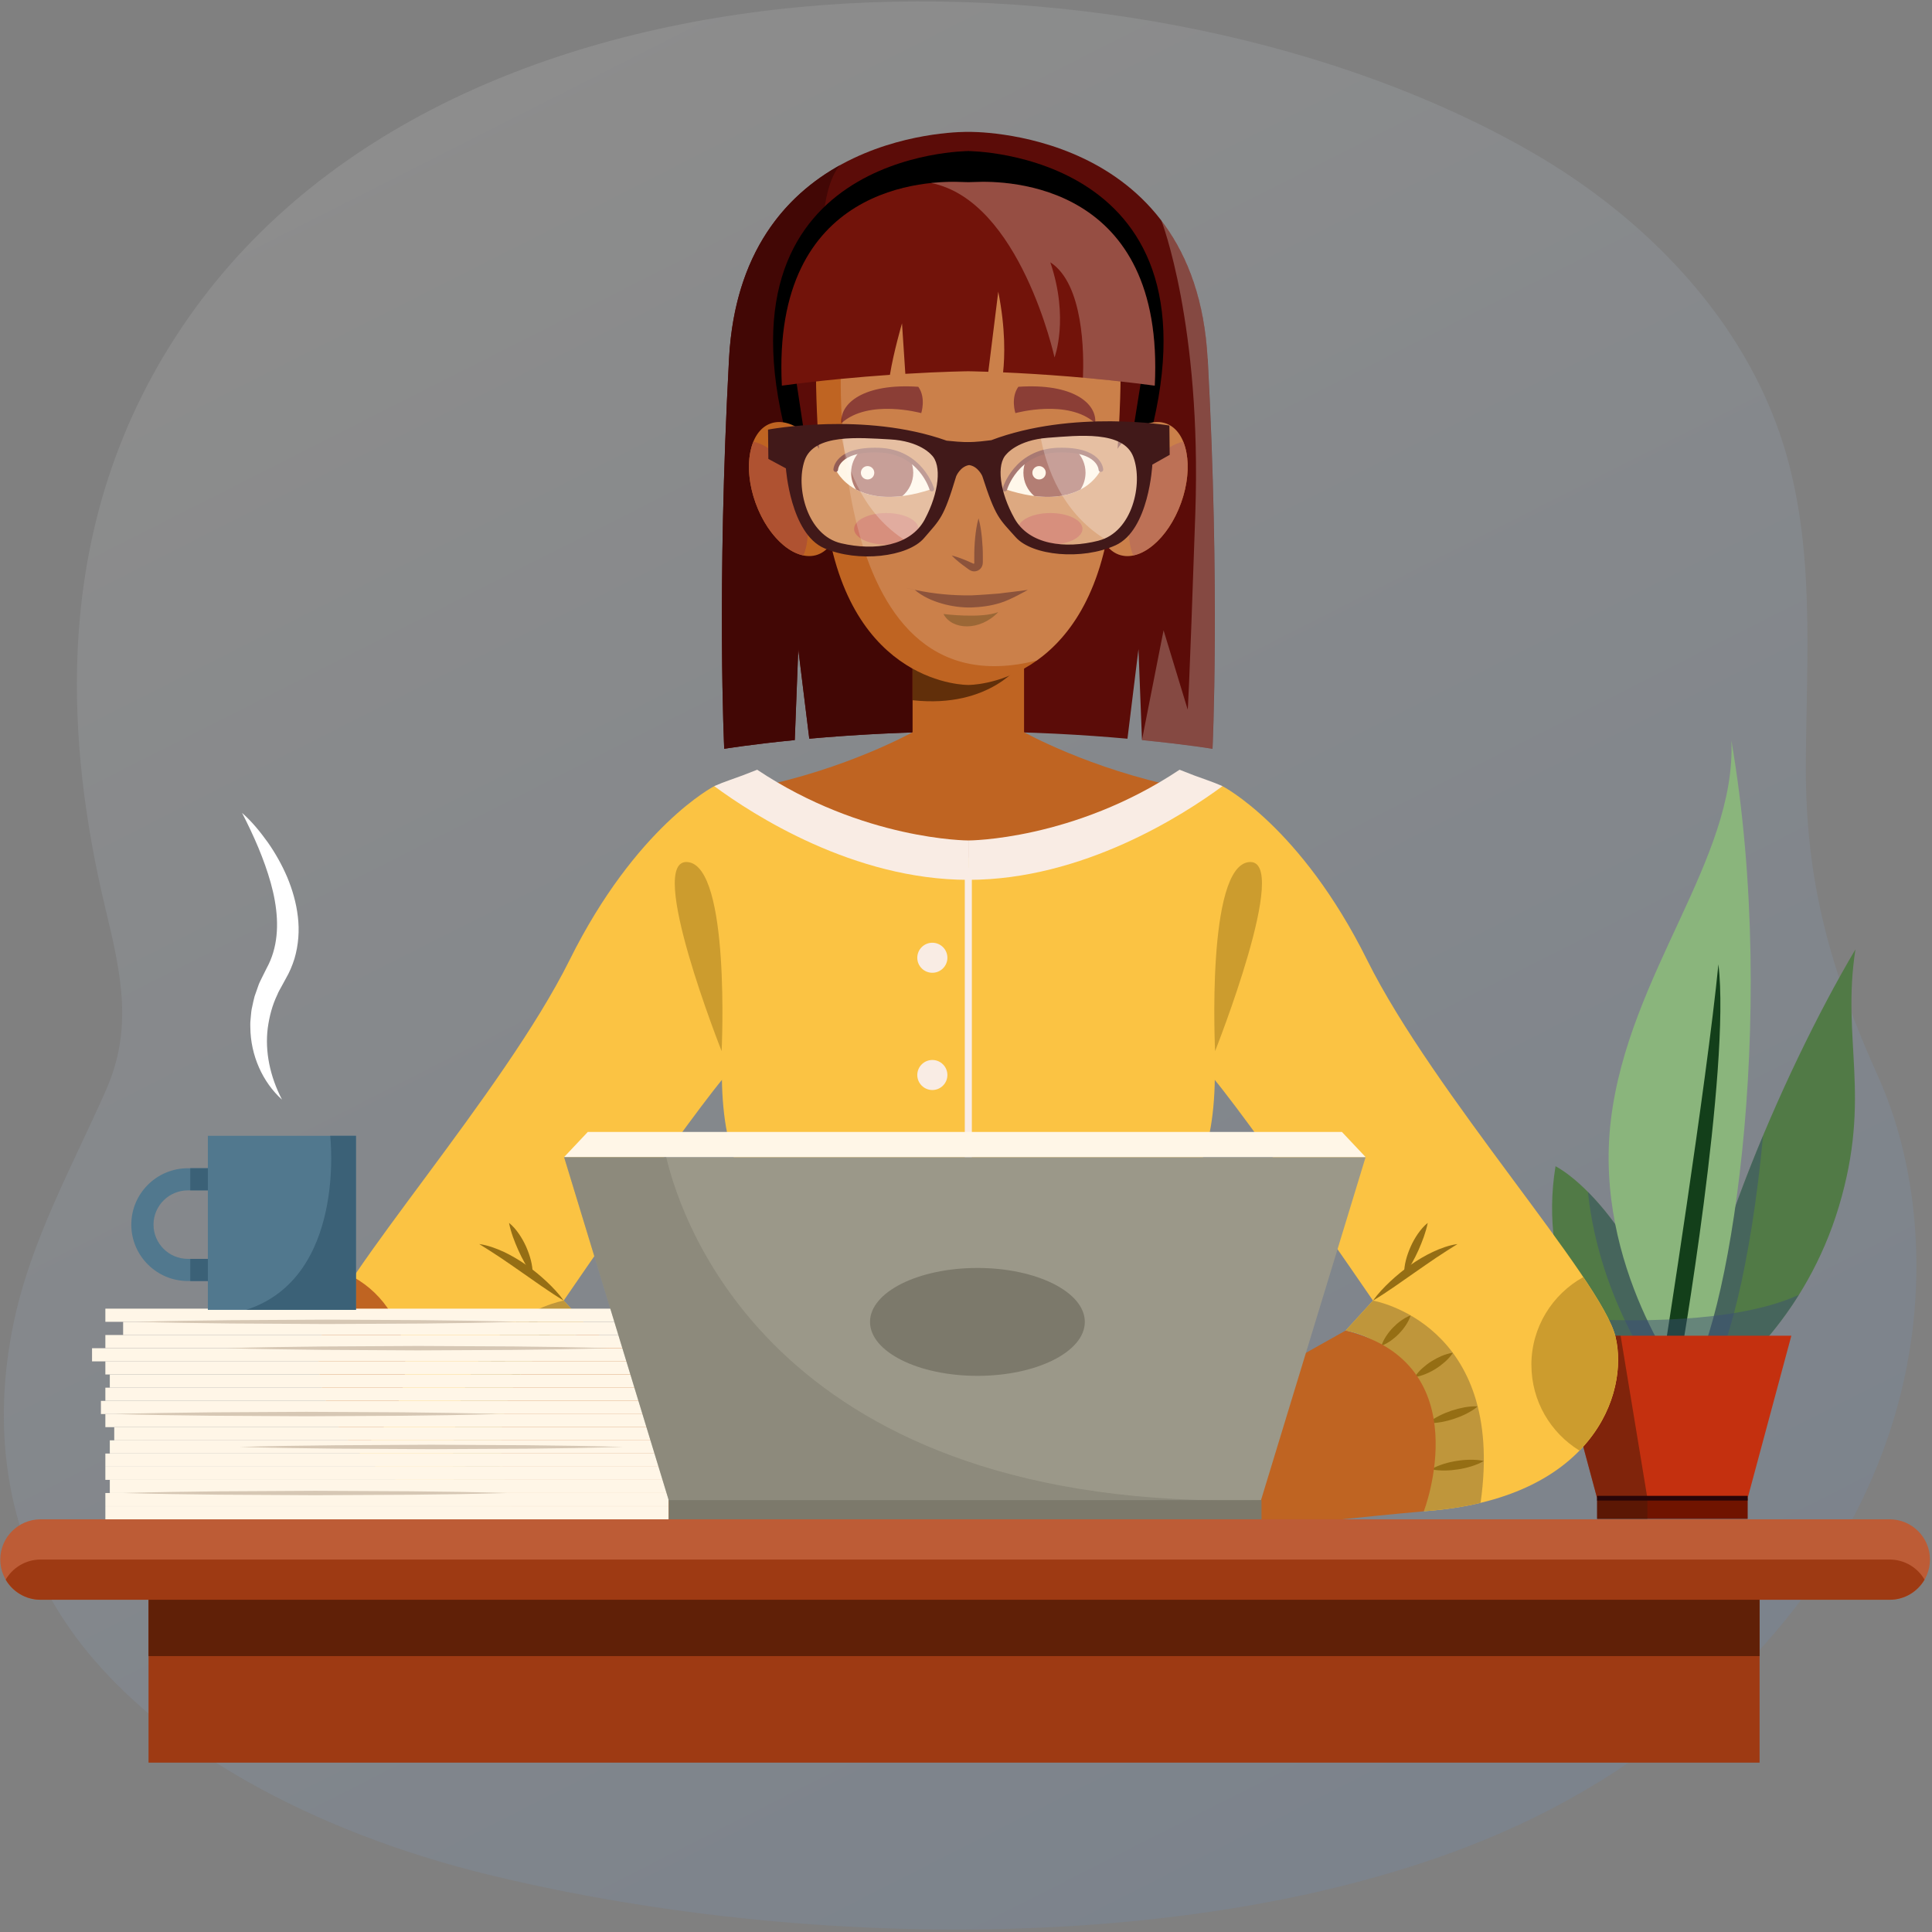 <svg width="547" height="547" viewBox="0 0 547 547" fill="none" xmlns="http://www.w3.org/2000/svg">
<rect x="0" y="0" width="547" height="547" fill="#808080" stroke="none"/>
<path d="M21.971 184.383C23.443 151.263 32.811 119.208 53.535 89.687C131.489 -21.363 326.217 -19.005 433.824 43.16C466.142 61.821 493.909 90.502 504.975 126.005C513.916 154.686 511.514 185.437 511.288 215.472C511.023 249.333 518.116 274.427 531.747 304.776C542.663 329.068 544.901 357.962 540.399 383.972C530.628 440.394 489.08 486.131 439.269 512.128C360.12 553.45 234.682 554.253 138.293 530.776C89.576 518.913 43.085 494.784 19.494 460.735C0.719 433.647 -2.123 402.621 3.964 374.027C8.856 351.04 20.337 330.473 29.944 308.789C37.64 291.408 34.446 276.308 29.894 257.434C23.984 232.892 20.915 208.362 21.971 184.396V184.383Z" fill="url(#paint0_linear_806_5708)" fill-opacity="0.1"/>
<path d="M451.77 382.793C451.77 382.793 435.321 360.972 440.414 330.184C453.467 337.319 476.568 367.418 470.444 394.832L451.77 382.793Z" fill="#517A46"/>
<g style="mix-blend-mode:multiply" opacity="0.45">
<path d="M449.594 337.495C452.851 369.061 470.783 392.123 470.783 392.123C470.846 392.048 470.909 391.973 470.972 391.898C474.065 371.092 461.314 349.296 449.594 337.495Z" fill="#394C77"/>
</g>
<path d="M490.199 388.913C490.199 388.913 511.275 372.886 520.644 341.571C530.012 310.256 521.31 294.731 525.322 268.796C503.919 304.914 479.045 364.734 479.108 393.867C482.516 395.647 490.199 388.9 490.199 388.9V388.913Z" fill="#517A46"/>
<g style="mix-blend-mode:multiply" opacity="0.45">
<path d="M482.654 392.124C488.803 385.164 495.82 357.624 499.178 321.506C489.03 345.697 481.12 370.24 479.447 387.471C481.384 390.481 482.666 392.124 482.666 392.124H482.654Z" fill="#394C77"/>
</g>
<path d="M477.159 392.124C477.159 392.124 451.078 358.602 456.083 317.091C461.1 275.568 491.645 243.326 490.199 209.641C503.919 289.815 488.954 378.78 477.159 392.136V392.124Z" fill="#8AB57C"/>
<path d="M475.562 386.242C475.562 386.242 490.087 302.431 486.528 273.022C483.183 306.933 471.136 383.42 471.136 383.42L475.575 386.242H475.562Z" fill="#133F1A"/>
<g style="mix-blend-mode:multiply" opacity="0.45">
<path d="M451.769 382.793L470.443 394.832C470.657 393.854 470.833 392.876 470.984 391.897C471.16 390.668 471.286 389.439 471.361 388.198C471.361 388.072 471.374 387.96 471.386 387.834C471.449 386.58 471.475 385.326 471.437 384.072C471.437 383.909 471.424 383.758 471.412 383.595L471.663 383.758C474.807 389.101 477.159 392.123 477.159 392.123C477.875 391.321 478.592 390.229 479.321 388.888C479.183 390.631 479.095 392.299 479.108 393.866C482.516 395.647 490.199 388.9 490.199 388.9C490.199 388.9 500.083 381.376 509.313 366.59C491.243 374.892 460.194 374.152 446.387 373.324C449.179 379.357 451.756 382.78 451.756 382.78L451.769 382.793Z" fill="#394C77"/>
</g>
<path d="M473.5 378.178H439.81L452.185 424.178H473.5H494.802L507.176 378.178H473.5Z" fill="#C4300F"/>
<path d="M494.815 424.179H452.185V430.035H494.815V424.179Z" fill="#701400"/>
<g style="mix-blend-mode:multiply" opacity="0.55">
<path d="M466.42 430.047V424.178L458.837 378.178H439.81L452.185 424.178V430.047H466.42Z" fill="#491908"/>
</g>
<path d="M452.185 424.179H494.802" stroke="#280508" stroke-width="1.33" stroke-miterlimit="10"/>
<path d="M341.912 101.563C338.378 35.898 274.156 37.34 274.156 37.34C274.156 37.34 209.934 35.898 206.401 101.563C202.867 167.227 205.042 212.011 205.042 212.011C205.042 212.011 212.512 210.769 225.012 209.54L226.005 183.793L229.124 209.151C241.008 208.085 256.563 207.12 274.169 207.12C291.762 207.12 307.33 208.073 319.213 209.151L322.332 183.793L323.325 209.54C335.813 210.769 343.295 212.011 343.295 212.011C343.295 212.011 345.47 167.239 341.937 101.563H341.912Z" fill="#5B0C08"/>
<path d="M269.441 190.565C269.441 190.565 247.497 153.87 237.198 104.81C227.012 56.289 237.676 46.921 237.915 46.721C222.673 55.161 208.048 71.175 206.414 101.55C202.88 167.214 205.055 211.998 205.055 211.998C205.055 211.998 212.525 210.756 225.025 209.527L226.018 183.781L229.137 209.138C238.921 208.26 251.232 207.458 265.102 207.207L269.466 190.565H269.441Z" fill="#420705"/>
<g style="mix-blend-mode:overlay" opacity="0.26">
<path d="M336.266 200.886L329.438 178.451L323.314 209.54C335.801 210.769 343.283 212.01 343.283 212.01C343.283 212.01 345.459 167.239 341.925 101.562C340.994 84.293 335.864 71.665 328.809 62.422C328.859 62.535 340.24 91.893 338.429 145.242C336.618 198.34 336.279 200.874 336.279 200.874L336.266 200.886Z" fill="#FFF6E7"/>
</g>
<path d="M274.181 480.876L346.112 448.307L327.815 352.218C327.815 352.218 328.532 350.011 337.863 333.695C354.864 304.676 330.921 230.17 330.921 230.17L274.169 242.836L217.417 230.17C217.417 230.17 193.473 304.676 210.475 333.695C219.806 350.011 220.523 352.218 220.523 352.218L202.226 448.307L274.156 480.876H274.169H274.181Z" fill="#FBC343"/>
<path d="M202.226 222.582C202.226 222.582 180.094 233.919 161.268 271.805C142.443 309.692 94.821 362.263 90.935 378.504C87.049 394.744 97.575 424.566 145.21 427.877C138.57 405.793 147.423 380.234 167.355 376.723L159.596 368.233C159.596 368.233 202.239 305.829 208.878 300.863C213.833 249.106 221.667 227.461 221.667 227.461C221.667 227.461 209.935 219.961 202.213 222.582H202.226Z" fill="#FBC343"/>
<path d="M159.608 368.233L167.367 376.724C147.436 380.235 138.57 405.793 145.222 427.878C139.312 427.464 133.98 426.649 129.164 425.495C121.908 374.679 159.621 368.233 159.621 368.233H159.608Z" fill="#BF963B"/>
<path d="M143.134 415.989C141.814 416.29 140.531 416.34 139.261 416.34C137.991 416.315 136.734 416.202 135.501 416.014C134.256 415.826 133.036 415.537 131.817 415.174C130.609 414.785 129.402 414.346 128.245 413.644C129.566 413.343 130.848 413.28 132.118 413.292C133.389 413.318 134.646 413.43 135.878 413.619C137.123 413.819 138.343 414.095 139.563 414.459C140.77 414.848 141.977 415.287 143.134 415.989Z" fill="#956E14"/>
<path d="M144.053 402.908C142.72 402.996 141.463 402.845 140.23 402.632C138.998 402.406 137.803 402.093 136.621 401.704C135.452 401.315 134.295 400.839 133.188 400.287C132.082 399.71 130.987 399.083 129.969 398.205C131.302 398.117 132.559 398.268 133.792 398.481C135.024 398.707 136.219 399.02 137.401 399.409C138.57 399.798 139.715 400.274 140.834 400.839C141.941 401.416 143.035 402.043 144.053 402.921V402.908Z" fill="#956E14"/>
<path d="M137.011 383.031C138.18 383.182 139.211 383.533 140.217 383.947C141.211 384.373 142.154 384.862 143.059 385.439C143.965 386.003 144.82 386.643 145.612 387.37C146.404 388.098 147.171 388.888 147.8 389.891C146.631 389.753 145.587 389.39 144.594 388.988C143.6 388.562 142.657 388.073 141.752 387.496C140.859 386.919 140.004 386.279 139.199 385.565C138.407 384.825 137.639 384.047 137.011 383.056V383.031Z" fill="#956E14"/>
<path d="M148.957 372.435C150.013 372.798 150.881 373.338 151.699 373.914C152.516 374.504 153.258 375.156 153.95 375.871C154.641 376.586 155.257 377.351 155.823 378.191C156.364 379.031 156.867 379.921 157.194 380.987C156.138 380.624 155.27 380.097 154.453 379.508C153.635 378.918 152.893 378.266 152.214 377.551C151.535 376.836 150.906 376.071 150.34 375.231C149.8 374.391 149.297 373.501 148.97 372.435H148.957Z" fill="#956E14"/>
<path d="M159.608 368.233C155.396 365.699 151.548 362.878 147.637 360.169C145.675 358.814 143.738 357.435 141.764 356.118C139.777 354.801 137.778 353.522 135.678 352.218C138.117 352.569 140.469 353.434 142.695 354.463C144.921 355.516 147.021 356.783 149.033 358.175C151.032 359.567 152.918 361.134 154.704 362.79C156.477 364.458 158.175 366.226 159.608 368.233Z" fill="#956E14"/>
<path d="M144.103 346.224C145.247 347.114 146.127 348.205 146.92 349.334C147.699 350.475 148.378 351.679 148.944 352.933C150.038 355.441 150.856 358.1 150.818 360.972C149.887 359.856 149.196 358.689 148.529 357.51C147.875 356.332 147.272 355.14 146.731 353.924C145.649 351.478 144.681 349.02 144.115 346.224H144.103Z" fill="#956E14"/>
<path d="M114.752 386.455C114.752 396.701 109.307 405.692 101.159 410.696C91.023 400.262 88.835 387.37 90.948 378.504C91.865 374.666 95.236 368.797 100.077 361.586C108.83 366.439 114.765 375.757 114.765 386.455H114.752Z" fill="#BF6422"/>
<path d="M167.367 376.723C167.367 376.723 206.237 398.469 221.692 407.586C237.147 416.703 259.745 445.284 265.479 453.561C270.798 461.851 267.881 465.161 267.881 465.161C267.881 465.161 273.628 473.037 268.673 472.611C263.731 472.197 259.569 469.3 259.569 469.3C259.569 469.3 258.739 473.024 248.767 469.3C240.869 470.541 232.155 463.092 223.842 453.561C215.53 444.03 213.958 437.408 200.628 434.511C187.299 431.614 145.209 427.89 145.209 427.89C145.209 427.89 129.151 386.141 167.354 376.735L167.367 376.723Z" fill="#BF6422"/>
<path d="M267.881 465.162C266.347 464.071 265.001 462.842 263.719 461.55C262.436 460.258 261.229 458.917 260.084 457.512C258.94 456.107 257.871 454.653 256.865 453.135C255.859 451.618 254.928 450.05 254.174 448.332C255.708 449.423 257.054 450.652 258.336 451.944C259.619 453.236 260.839 454.577 261.971 455.982C263.115 457.387 264.184 458.841 265.19 460.359C266.196 461.876 267.126 463.444 267.881 465.162Z" fill="#732D10"/>
<path d="M259.569 469.3C258.035 468.447 256.664 467.419 255.356 466.328C254.049 465.249 252.804 464.095 251.634 462.892C250.452 461.688 249.345 460.408 248.289 459.079C247.245 457.75 246.252 456.358 245.435 454.79C246.969 455.643 248.339 456.671 249.647 457.75C250.955 458.841 252.2 459.982 253.37 461.186C254.552 462.39 255.658 463.669 256.702 464.998C257.746 466.328 258.739 467.72 259.557 469.275L259.569 469.3Z" fill="#732D10"/>
<path d="M248.767 469.3C247.359 468.711 246.114 467.933 244.906 467.106C243.712 466.266 242.58 465.363 241.511 464.397C240.442 463.431 239.424 462.403 238.468 461.299C237.525 460.196 236.619 459.042 235.89 457.688C237.298 458.277 238.543 459.054 239.751 459.882C240.945 460.722 242.077 461.625 243.146 462.591C244.215 463.557 245.233 464.585 246.189 465.689C247.132 466.805 248.038 467.946 248.767 469.288V469.3Z" fill="#732D10"/>
<path opacity="0.24" d="M216.322 374.302L220.523 352.23C220.523 352.23 219.806 350.023 210.475 333.707C209.595 332.202 208.828 330.56 208.149 328.816C208.149 328.816 228.998 349.471 251.584 355.541C271.39 360.871 227.439 371.719 216.322 374.302Z" fill="#A83B0C"/>
<path d="M346.112 222.582C346.112 222.582 368.245 233.919 387.07 271.805C405.895 309.692 453.517 362.263 457.403 378.504C461.276 394.744 450.763 424.566 403.128 427.877C409.768 405.793 400.915 380.234 380.983 376.723L388.73 368.233C388.73 368.233 346.087 305.829 339.447 300.863C334.493 249.106 326.658 227.461 326.658 227.461C326.658 227.461 338.391 219.961 346.112 222.582Z" fill="#FBC343"/>
<path d="M289.938 207.307V183.479L274.156 187.33L258.375 183.479V207.307C258.375 207.307 239.725 217.754 213.82 222.983C242.316 240.754 274.156 242.836 274.156 242.836C274.156 242.836 305.997 240.741 334.493 222.983C308.588 217.754 289.938 207.307 289.938 207.307Z" fill="#BF6422"/>
<path d="M289.284 187.632L289.951 186.779V183.48L274.169 187.331L258.387 183.48V198.254C280.532 200.687 289.297 187.632 289.297 187.632H289.284Z" fill="#612F0A"/>
<path d="M202.226 222.582C213.229 230.709 241.737 249.106 274.169 249.106V237.958C274.169 237.958 244.403 237.958 214.373 217.93C211.531 219.083 208.878 220.074 206.438 220.914C205.005 221.404 203.609 221.968 202.238 222.57L202.226 222.582Z" fill="#F9ECE4"/>
<path d="M346.112 222.582C335.109 230.709 306.601 249.106 274.169 249.106V237.958C274.169 237.958 303.935 237.958 333.964 217.93C336.806 219.083 339.46 220.074 341.899 220.914C343.333 221.404 344.729 221.968 346.1 222.57L346.112 222.582Z" fill="#F9ECE4"/>
<path d="M388.73 368.233L380.983 376.724C400.915 380.235 409.781 405.793 403.128 427.878C409.039 427.464 414.371 426.649 419.187 425.495C426.443 374.679 388.73 368.233 388.73 368.233Z" fill="#BF963B"/>
<path d="M405.216 415.988C406.373 415.299 407.58 414.847 408.787 414.458C410.007 414.082 411.227 413.806 412.472 413.618C413.717 413.417 414.962 413.305 416.232 413.292C417.502 413.292 418.785 413.342 420.105 413.643C418.948 414.345 417.741 414.784 416.534 415.173C415.314 415.549 414.094 415.825 412.849 416.013C411.604 416.202 410.347 416.327 409.089 416.339C407.819 416.339 406.536 416.289 405.216 415.988Z" fill="#956E14"/>
<path d="M404.298 402.909C405.316 402.044 406.398 401.404 407.517 400.827C408.636 400.263 409.781 399.799 410.95 399.397C412.12 399.009 413.327 398.695 414.547 398.469C415.779 398.256 417.037 398.106 418.37 398.193C417.364 399.071 416.27 399.698 415.15 400.275C414.031 400.84 412.887 401.304 411.717 401.692C410.548 402.081 409.341 402.395 408.108 402.62C406.876 402.834 405.618 402.984 404.285 402.896L404.298 402.909Z" fill="#956E14"/>
<path d="M411.34 383.031C410.712 384.022 409.945 384.812 409.152 385.539C408.348 386.254 407.492 386.906 406.6 387.47C405.707 388.047 404.751 388.549 403.758 388.963C402.752 389.377 401.72 389.728 400.551 389.866C401.18 388.862 401.934 388.085 402.739 387.345C403.544 386.63 404.399 385.978 405.292 385.414C406.197 384.849 407.14 384.348 408.134 383.921C409.14 383.52 410.171 383.156 411.34 383.006V383.031Z" fill="#956E14"/>
<path d="M399.381 372.434C399.066 373.5 398.551 374.377 398.01 375.23C397.457 376.07 396.828 376.835 396.136 377.55C395.457 378.265 394.703 378.917 393.898 379.507C393.068 380.084 392.2 380.623 391.156 380.986C391.471 379.92 391.974 379.03 392.527 378.19C393.08 377.35 393.709 376.585 394.401 375.87C395.092 375.155 395.834 374.503 396.652 373.913C397.482 373.337 398.349 372.797 399.393 372.434H399.381Z" fill="#956E14"/>
<path d="M388.73 368.233C390.163 366.226 391.861 364.458 393.634 362.79C395.42 361.134 397.306 359.579 399.306 358.175C401.305 356.783 403.418 355.516 405.643 354.463C407.869 353.422 410.208 352.569 412.66 352.218C410.56 353.522 408.573 354.801 406.587 356.118C404.6 357.435 402.676 358.827 400.714 360.169C396.79 362.89 392.942 365.699 388.742 368.233H388.73Z" fill="#956E14"/>
<path d="M404.235 346.224C403.657 349.02 402.689 351.478 401.62 353.924C401.079 355.14 400.475 356.332 399.821 357.51C399.142 358.689 398.451 359.856 397.533 360.972C397.495 358.1 398.3 355.441 399.406 352.933C399.972 351.679 400.639 350.475 401.431 349.334C402.236 348.205 403.103 347.114 404.248 346.224H404.235Z" fill="#956E14"/>
<path d="M433.586 386.455C433.586 396.701 439.031 405.692 447.18 410.696C457.315 400.262 459.504 387.37 457.391 378.504C456.473 374.666 453.103 368.797 448.261 361.586C439.509 366.439 433.573 375.757 433.573 386.455H433.586Z" fill="#CC9C2E"/>
<path d="M380.971 376.723C380.971 376.723 342.101 398.469 326.646 407.586C311.191 416.703 288.593 445.284 282.859 453.561C277.539 461.851 280.457 465.161 280.457 465.161C280.457 465.161 274.71 473.037 279.664 472.611C284.606 472.197 288.769 469.3 288.769 469.3C288.769 469.3 289.599 473.024 299.571 469.3C307.468 470.541 316.183 463.092 324.495 453.561C332.807 444.03 334.379 437.408 347.709 434.511C361.039 431.614 403.128 427.89 403.128 427.89C403.128 427.89 419.187 386.141 380.983 376.735L380.971 376.723Z" fill="#BF6422"/>
<path d="M280.469 465.162C281.223 463.444 282.154 461.876 283.16 460.359C284.166 458.841 285.235 457.374 286.379 455.982C287.511 454.577 288.731 453.236 290.014 451.944C291.296 450.652 292.642 449.411 294.176 448.332C293.421 450.05 292.491 451.618 291.485 453.135C290.479 454.653 289.41 456.12 288.266 457.512C287.121 458.917 285.914 460.258 284.631 461.55C283.349 462.842 282.003 464.083 280.469 465.162Z" fill="#732D10"/>
<path d="M288.769 469.3C289.586 467.745 290.567 466.353 291.623 465.024C292.667 463.694 293.786 462.415 294.956 461.211C296.125 459.995 297.37 458.854 298.678 457.775C299.986 456.697 301.344 455.668 302.891 454.815C302.073 456.371 301.092 457.763 300.036 459.104C298.98 460.434 297.873 461.713 296.691 462.917C295.521 464.121 294.277 465.275 292.969 466.353C291.661 467.432 290.303 468.46 288.756 469.325L288.769 469.3Z" fill="#732D10"/>
<path d="M299.571 469.301C300.301 467.959 301.206 466.805 302.149 465.701C303.105 464.598 304.124 463.569 305.193 462.604C306.261 461.638 307.393 460.735 308.588 459.895C309.795 459.067 311.027 458.29 312.448 457.7C311.719 459.042 310.814 460.196 309.871 461.312C308.915 462.416 307.896 463.444 306.827 464.41C305.758 465.375 304.627 466.278 303.432 467.118C302.225 467.946 300.992 468.724 299.571 469.313V469.301Z" fill="#732D10"/>
<path opacity="0.24" d="M332.015 374.302L327.815 352.23C327.815 352.23 328.532 350.023 337.862 333.707C338.743 332.202 339.51 330.56 340.189 328.816C340.189 328.816 319.339 349.471 296.754 355.541C276.948 360.871 320.898 371.719 332.015 374.302Z" fill="#A83B0C"/>
<path d="M274.156 245.633V480.888" stroke="#F9ECE4" stroke-width="2" stroke-miterlimit="10"/>
<path d="M268.233 271.166C268.233 273.512 266.322 275.418 263.97 275.418C261.619 275.418 259.707 273.512 259.707 271.166C259.707 268.821 261.619 266.915 263.97 266.915C266.322 266.915 268.233 268.821 268.233 271.166Z" fill="#F9ECE4"/>
<path d="M268.233 304.362C268.233 306.707 266.322 308.613 263.97 308.613C261.619 308.613 259.707 306.707 259.707 304.362C259.707 302.017 261.619 300.11 263.97 300.11C266.322 300.11 268.233 302.017 268.233 304.362Z" fill="#F9ECE4"/>
<path d="M268.233 337.558C268.233 339.903 266.322 341.809 263.97 341.809C261.619 341.809 259.707 339.903 259.707 337.558C259.707 335.213 261.619 333.307 263.97 333.307C266.322 333.307 268.233 335.213 268.233 337.558Z" fill="#F9ECE4"/>
<path d="M268.233 370.753C268.233 373.099 266.322 375.005 263.97 375.005C261.619 375.005 259.707 373.099 259.707 370.753C259.707 368.408 261.619 366.502 263.97 366.502C266.322 366.502 268.233 368.408 268.233 370.753Z" fill="#F9ECE4"/>
<path d="M268.233 403.95C268.233 406.295 266.322 408.201 263.97 408.201C261.619 408.201 259.707 406.295 259.707 403.95C259.707 401.604 261.619 399.698 263.97 399.698C266.322 399.698 268.233 401.604 268.233 403.95Z" fill="#F9ECE4"/>
<path d="M344.025 297.602C344.025 297.602 341.46 245.319 353.607 244.077C365.743 242.836 344.025 297.602 344.025 297.602Z" fill="#CC9C2E"/>
<path d="M204.313 297.602C204.313 297.602 206.878 245.319 194.731 244.077C182.596 242.836 204.313 297.602 204.313 297.602Z" fill="#CC9C2E"/>
<path d="M274.094 42.77C274.094 42.77 348.942 42.77 324.546 127.422H274.094V42.77Z" fill="black"/>
<path d="M274.219 42.77C274.219 42.77 199.371 42.77 223.767 127.422H274.219V42.77Z" fill="black"/>
<path d="M224.849 103.921L228.735 129.605H319.579L323.464 105.363L305.042 72.807L223.768 88.357L224.849 103.921Z" fill="#5B0C08"/>
<path d="M334.392 142.371C330.707 152.63 322.835 159.188 316.799 157.031C310.763 154.874 308.852 144.817 312.536 134.558C316.221 124.3 324.093 117.741 330.129 119.898C336.165 122.055 338.077 132.113 334.392 142.371Z" fill="#BF6422"/>
<path d="M321.452 139.938C319.113 146.447 319.037 152.88 320.835 157.257C325.991 156.216 331.499 150.447 334.392 142.371C336.731 135.862 336.806 129.429 335.008 125.052C329.852 126.093 324.344 131.861 321.452 139.925V139.938Z" fill="#AF5231"/>
<path d="M213.921 142.371C217.606 152.63 225.478 159.188 231.514 157.031C237.55 154.874 239.461 144.817 235.777 134.558C232.092 124.3 224.22 117.741 218.184 119.898C212.148 122.055 210.236 132.113 213.921 142.371Z" fill="#BF6422"/>
<path d="M226.861 139.938C229.2 146.447 229.276 152.88 227.477 157.257C222.322 156.216 216.814 150.447 213.921 142.371C211.582 135.862 211.507 129.429 213.305 125.052C218.461 126.093 223.969 131.861 226.861 139.925V139.938Z" fill="#AF5231"/>
<path d="M317.164 90.351C316.585 71.101 300.778 55.801 281.463 55.801H266.85C247.535 55.801 231.728 71.101 231.149 90.351C230.684 106.052 231.074 125.729 233.878 146.409C240.405 194.416 274.144 193.927 274.144 193.927C274.144 193.927 307.883 194.416 314.41 146.409C317.227 125.729 317.617 106.052 317.139 90.351H317.164Z" fill="#BF6422"/>
<path d="M284.493 138.47C284.493 138.47 287.574 127.798 299.546 127.434C311.518 127.07 311.694 132.952 311.694 132.952C311.694 132.952 306.249 145.706 284.481 138.47H284.493Z" fill="#FFF6E7"/>
<path d="M290.467 130.369C290.014 131.435 289.75 132.601 289.75 133.83C289.75 136.476 290.945 138.821 292.806 140.426C298.779 141.191 302.992 140.138 305.909 138.608C306.815 137.229 307.343 135.598 307.343 133.83C307.343 131.485 306.4 129.353 304.891 127.785C303.432 127.522 301.684 127.384 299.534 127.447C295.623 127.56 292.668 128.789 290.454 130.381L290.467 130.369Z" fill="#72130A"/>
<path d="M284.493 138.47C284.493 138.47 287.574 127.798 299.546 127.434C311.518 127.07 311.694 132.952 311.694 132.952" stroke="#5B0A06" stroke-width="1.31" stroke-miterlimit="10" stroke-linecap="round"/>
<path d="M263.82 138.47C263.82 138.47 260.739 127.798 248.767 127.434C236.795 127.07 236.619 132.952 236.619 132.952C236.619 132.952 242.064 145.706 263.832 138.47H263.82Z" fill="#FFF6E7"/>
<path d="M257.847 130.369C258.3 131.435 258.564 132.601 258.564 133.83C258.564 136.476 257.369 138.821 255.508 140.426C249.535 141.191 245.322 140.138 242.404 138.608C241.499 137.229 240.971 135.598 240.971 133.83C240.971 131.485 241.914 129.353 243.423 127.785C244.882 127.522 246.63 127.384 248.78 127.447C252.691 127.56 255.646 128.789 257.859 130.381L257.847 130.369Z" fill="#72130A"/>
<path d="M263.82 138.47C263.82 138.47 260.739 127.798 248.767 127.434C236.795 127.07 236.619 132.952 236.619 132.952" stroke="#5B0A06" stroke-width="1.31" stroke-miterlimit="10" stroke-linecap="round"/>
<path d="M287.474 116.963C287.474 116.963 302.401 112.837 310.084 119.81C310.612 114.179 303.709 108.448 288.317 109.514C286.066 112.674 287.487 116.963 287.487 116.963H287.474Z" fill="#72130A"/>
<path d="M260.84 116.963C260.84 116.963 245.913 112.837 238.229 119.81C237.701 114.179 244.605 108.448 259.997 109.514C262.248 112.674 260.827 116.963 260.827 116.963H260.84Z" fill="#72130A"/>
<path d="M277.061 146.798C277.564 148.616 277.828 150.435 278.005 152.253C278.181 154.071 278.281 155.89 278.269 157.708V159.075L278.243 159.451C278.243 159.665 278.193 159.878 278.13 160.079C278.005 160.492 277.753 160.881 277.439 161.157C276.81 161.721 275.879 161.922 275.087 161.646C274.898 161.583 274.697 161.483 274.546 161.395L274.257 161.207L273.704 160.806C272.207 159.74 270.761 158.611 269.441 157.269C271.277 157.733 272.987 158.411 274.647 159.163L275.276 159.439L275.578 159.589C275.578 159.589 275.64 159.602 275.666 159.602C275.741 159.602 275.816 159.539 275.842 159.477C275.842 159.439 275.854 159.426 275.854 159.401V159.364L275.842 159.063V157.696C275.829 155.877 275.917 154.059 276.093 152.24C276.269 150.422 276.533 148.604 277.036 146.785L277.061 146.798Z" fill="#732D10"/>
<path d="M259 166.999C264.432 168.164 269.667 168.622 274.962 168.57C277.603 168.464 282.898 168.04 282.898 168.04C282.898 168.04 285.554 167.687 286.911 167.546C288.269 167.387 291 167.016 291 167.016C291 167.016 286.006 169.893 283.291 170.67C280.605 171.535 277.799 171.888 274.993 171.994C272.186 172.047 269.38 171.658 266.664 170.882C263.964 170.105 261.278 168.94 259 167.016C259 167.016 253.569 165.834 259 166.999Z" fill="#732D10"/>
<path opacity="0.58" d="M260.047 149.732C260.047 152.203 255.96 154.209 250.93 154.209C245.9 154.209 241.813 152.203 241.813 149.732C241.813 147.261 245.9 145.255 250.93 145.255C255.96 145.255 260.047 147.261 260.047 149.732Z" fill="#AF1018"/>
<path opacity="0.58" d="M288.253 149.732C288.253 152.203 292.34 154.209 297.37 154.209C302.4 154.209 306.487 152.203 306.487 149.732C306.487 147.261 302.4 145.255 297.37 145.255C292.34 145.255 288.253 147.261 288.253 149.732Z" fill="#AF1018"/>
<path d="M267.127 173.842C267.127 173.842 277.741 175.196 282.632 173.303C277.464 178.733 269.567 178.457 267.127 173.842Z" fill="#85450A"/>
<path d="M247.534 133.856C247.534 134.909 246.679 135.749 245.635 135.749C244.592 135.749 243.736 134.896 243.736 133.856C243.736 132.815 244.592 131.962 245.635 131.962C246.679 131.962 247.534 132.815 247.534 133.856Z" fill="#FFF6E7"/>
<path d="M296.088 133.856C296.088 134.909 295.233 135.749 294.189 135.749C293.145 135.749 292.29 134.896 292.29 133.856C292.29 132.815 293.145 131.962 294.189 131.962C295.233 131.962 296.088 132.815 296.088 133.856Z" fill="#FFF6E7"/>
<g style="mix-blend-mode:overlay" opacity="0.26">
<path d="M238.204 99.694C238.204 99.694 231.954 202.642 293.573 186.991C301.257 181.498 309.179 171.666 313.052 154.059C314.021 155.463 315.278 156.504 316.787 157.043C322.823 159.2 330.708 152.642 334.38 142.383C338.064 132.125 336.153 122.067 330.117 119.91C325.753 118.355 320.421 121.364 316.41 127.033C317.378 113.589 317.466 101.048 317.139 90.351C316.988 85.372 315.819 80.669 313.844 76.418L265.581 70.686L238.192 99.681L238.204 99.694Z" fill="white" fill-opacity="0.7"/>
</g>
<path d="M275.905 51.537C274.735 51.599 273.566 51.599 272.396 51.537C262.927 51.073 218.436 51.938 221.366 109.187C232.596 107.682 243.222 106.729 251.962 106.127C252.993 99.694 255.382 91.542 255.382 91.542L256.325 105.839C267.165 105.187 274.157 105.111 274.157 105.111C274.157 105.111 276.219 105.137 279.816 105.262C280.256 101.763 281.073 95.141 282.633 82.588C284.745 93.185 284.469 101.086 284.003 105.425C293.724 105.851 309.619 106.855 326.948 109.187C329.865 51.938 285.374 51.073 275.917 51.537H275.905Z" fill="#72130A"/>
<g style="mix-blend-mode:overlay" opacity="0.26">
<path d="M275.904 51.537C274.735 51.599 273.565 51.599 272.396 51.537C270.572 51.449 267.441 51.411 263.606 51.812C288.857 56.804 298.565 101.199 298.565 101.199C298.565 101.199 302.765 90.163 297.37 74.261C306.852 80.406 306.89 100.233 306.613 106.942C312.926 107.507 319.804 108.234 326.935 109.187C329.852 51.938 285.361 51.073 275.904 51.537Z" fill="#FFF6E7"/>
</g>
<path opacity="0.35" d="M280.582 127.723C280.582 127.723 290.039 119.734 313.341 121.026C322.118 124.425 325.878 125.578 324.08 135.147C322.282 144.703 320.383 154.698 304.727 155.514C289.07 156.329 282.343 145.255 280.632 133.592C279.815 129.88 280.569 127.735 280.569 127.735L280.582 127.723Z" fill="#FFF6E7"/>
<path opacity="0.26" d="M313.341 121.026C305.482 120.587 299.194 121.214 294.327 122.23C296.075 132.664 300.98 145.844 314.045 153.369C321.326 149.782 322.735 142.346 324.093 135.147C325.891 125.591 322.131 124.437 313.354 121.026H313.341Z" fill="white"/>
<path opacity="0.35" d="M268.069 127.848C268.069 127.848 258.449 120.048 235.172 121.829C226.458 125.415 222.723 126.644 224.722 136.163C226.722 145.682 228.822 155.639 244.491 156.128C260.159 156.617 266.661 145.406 268.132 133.705C268.862 129.98 268.069 127.848 268.069 127.848Z" fill="#FFF6E7"/>
<path opacity="0.26" d="M257.167 122.845C249.307 122.406 243.007 121.791 238.128 122.807C239.876 133.241 244.768 146.421 257.846 153.946C265.127 150.359 266.535 142.923 267.894 135.724C269.692 126.168 265.944 126.256 257.167 122.845Z" fill="white"/>
<path d="M280.582 124.638C275.992 125.24 274.307 125.152 274.307 125.152C274.307 125.152 272.622 125.265 268.019 124.763C244.755 116.474 217.454 121.628 217.454 121.628L217.542 129.93L222.509 132.602C222.509 132.602 223.792 151.099 233.387 155.225C242.982 159.351 257.029 157.708 261.619 152.354C266.209 146.999 267.152 146.723 270.723 134.834C270.723 134.834 271.855 132.075 274.382 131.674C276.91 132.025 278.105 134.759 278.105 134.759C281.915 146.572 282.871 146.823 287.561 152.09C292.252 157.357 306.336 158.699 315.843 154.385C325.35 150.071 326.255 131.548 326.255 131.548L331.172 128.777L331.084 120.474C331.084 120.474 303.683 115.884 280.595 124.651L280.582 124.638ZM261.832 147.049C257.821 154.573 247.723 156.041 238.153 153.821C228.571 151.601 225.163 138.032 227.804 130.369C230.457 122.719 243.296 123.948 251.91 124.4C260.512 124.851 263.693 128.777 263.693 128.777C266.724 131.598 265.856 139.512 261.832 147.036V147.049ZM311.039 153.081C301.507 155.489 291.397 154.235 287.222 146.785C283.047 139.336 282.016 131.46 284.983 128.563C284.983 128.563 288.077 124.588 296.678 123.948C305.267 123.321 318.094 121.816 320.898 129.416C323.703 137.016 320.571 150.66 311.039 153.068V153.081Z" fill="#411919"/>
<path d="M29.831 374.24H189.323V370.516H29.831V374.24Z" fill="#FFF6E7"/>
<path d="M34.861 377.978H194.353V374.253H34.861V377.978Z" fill="#FFF6E7"/>
<path d="M29.831 381.702H189.323V377.977H29.831V381.702Z" fill="#FFF6E7"/>
<path d="M26.059 385.439H185.551V381.715H26.059V385.439Z" fill="#FFF6E7"/>
<path d="M29.831 389.151H189.323V385.427H29.831V389.151Z" fill="#FFF6E7"/>
<path d="M31.089 392.889H190.581V389.164H31.089V392.889Z" fill="#FFF6E7"/>
<path d="M29.831 396.613H189.323V392.889H29.831V396.613Z" fill="#FFF6E7"/>
<path d="M28.573 400.351H188.066V396.626H28.573V400.351Z" fill="#FFF6E7"/>
<path d="M29.831 404.062H189.323V400.338H29.831V404.062Z" fill="#FFF6E7"/>
<path d="M32.346 407.8H191.838V404.075H32.346V407.8Z" fill="#FFF6E7"/>
<path d="M31.089 411.524H190.581V407.8H31.089V411.524Z" fill="#FFF6E7"/>
<path d="M29.831 415.262H189.323V411.537H29.831V415.262Z" fill="#FFF6E7"/>
<path d="M29.831 418.986H189.323V415.262H29.831V418.986Z" fill="#FFF6E7"/>
<path d="M31.089 422.711H190.581V418.986H31.089V422.711Z" fill="#FFF6E7"/>
<path d="M29.831 426.436H189.323V422.711H29.831V426.436Z" fill="#FFF6E7"/>
<path d="M29.831 430.173H189.323V426.448H29.831V430.173Z" fill="#FFF6E7"/>
<path d="M38.144 374.253C47.21 373.99 56.277 373.877 65.344 373.776L92.544 373.626L119.744 373.764L133.351 373.939C137.891 374.04 142.418 374.103 146.957 374.241C142.418 374.378 137.891 374.441 133.351 374.554L119.744 374.73L92.544 374.868L65.344 374.717C56.277 374.617 47.21 374.491 38.144 374.241V374.253Z" fill="#D6C7B4"/>
<path d="M63.898 381.702C72.965 381.439 82.031 381.326 91.098 381.226L118.298 381.075L145.499 381.213L159.105 381.389C163.645 381.489 168.172 381.552 172.711 381.702C168.172 381.84 163.645 381.903 159.105 382.016L145.499 382.191L118.298 382.329L91.098 382.179C82.031 382.078 72.965 381.953 63.898 381.702Z" fill="#D6C7B4"/>
<path d="M32.347 400.351C41.414 400.087 50.48 399.974 59.547 399.874L86.747 399.724L113.948 399.862L127.554 400.037C132.094 400.137 136.621 400.2 141.161 400.351C136.621 400.489 132.094 400.551 127.554 400.664L113.948 400.84L86.747 400.978L59.547 400.827C50.48 400.727 41.414 400.601 32.347 400.351Z" fill="#D6C7B4"/>
<path d="M67.657 409.668C76.724 409.405 85.791 409.292 94.858 409.192L122.058 409.041L149.258 409.179L162.865 409.355C167.404 409.455 171.931 409.518 176.471 409.668C171.931 409.806 167.404 409.869 162.865 409.982L149.258 410.157L122.058 410.295L94.858 410.145C85.791 410.044 76.724 409.919 67.657 409.668Z" fill="#D6C7B4"/>
<path d="M34.836 422.711C43.903 422.448 52.97 422.335 62.036 422.234L89.237 422.084L116.437 422.222L130.044 422.398C134.583 422.498 139.11 422.561 143.65 422.711C139.11 422.849 134.583 422.912 130.044 423.025L116.437 423.2L89.237 423.338L62.036 423.188C52.97 423.087 43.903 422.962 34.836 422.711Z" fill="#D6C7B4"/>
<path d="M53.183 362.69H68.563V356.419H53.183C47.826 356.419 43.463 352.068 43.463 346.725C43.463 341.383 47.826 337.031 53.183 337.031H68.563V330.761H53.183C44.355 330.761 37.175 337.922 37.175 346.725C37.175 355.529 44.355 362.69 53.183 362.69Z" fill="#51788E"/>
<path d="M68.55 356.419H53.875V362.689H68.55V356.419Z" fill="#3B6177"/>
<path d="M68.55 330.748H53.875V337.019H68.55V330.748Z" fill="#3B6177"/>
<path d="M58.854 370.854H100.768V321.581H58.854L58.854 370.854Z" fill="#51788E"/>
<path d="M93.474 321.581H100.78V370.854H69.669C98.19 361.712 93.487 321.581 93.487 321.581H93.474Z" fill="#3B6177"/>
<path d="M498.185 452.935H42.055V499.048H498.185V452.935Z" fill="#9E3A13"/>
<path d="M273.176 327.601H159.709L189.613 425.671H273.176H356.738L386.642 327.601H273.176Z" fill="#9B9889"/>
<path d="M379.927 320.478H273.176H166.424L159.709 327.601H273.176H386.642L379.927 320.478Z" fill="#FFF6E7"/>
<path d="M276.734 389.54C293.528 389.54 307.141 382.701 307.141 374.265C307.141 365.829 293.528 358.99 276.734 358.99C259.941 358.99 246.327 365.829 246.327 374.265C246.327 382.701 259.941 389.54 276.734 389.54Z" fill="#7C796B"/>
<path d="M357.165 424.73H189.336V432.669H357.165V424.73Z" fill="#7C796B"/>
<path opacity="0.44" d="M357.028 424.73C220.485 428.091 193.197 346.989 188.62 327.601H159.709L189.613 425.671H356.738L357.028 424.73Z" fill="#7C796B"/>
<path d="M535.005 452.934H11.497C5.196 452.934 0.078 447.83 0.078 441.547C0.078 435.264 5.196 430.16 11.497 430.16H535.005C541.305 430.16 546.423 435.264 546.423 441.547C546.423 447.83 541.305 452.934 535.005 452.934Z" fill="#BD5C36"/>
<path d="M535.005 441.548H11.497C7.271 441.548 3.599 443.843 1.612 447.241C3.587 450.64 7.271 452.935 11.497 452.935H535.005C539.23 452.935 542.902 450.64 544.889 447.241C542.915 443.843 539.23 441.548 535.005 441.548Z" fill="#9E3A13"/>
<path d="M498.185 452.935H42.055V468.887H498.185V452.935Z" fill="#602007"/>
<path d="M79.818 311.311C74.323 306.357 70.94 298.757 70.877 290.869C70.877 290.38 70.839 289.878 70.877 289.389L71.003 287.909C71.091 286.931 71.166 285.928 71.418 284.975C71.632 284.009 71.808 283.031 72.084 282.078L73.065 279.281C73.354 278.328 73.845 277.475 74.26 276.597L75.53 274.051C76.297 272.659 76.9 271.18 77.353 269.662C79.189 263.555 78.523 256.67 76.662 249.998C74.788 243.289 71.896 236.705 68.538 230.158C71.33 232.604 73.669 235.501 75.844 238.523C77.982 241.583 79.831 244.869 81.327 248.368C82.786 251.879 83.88 255.604 84.332 259.529C84.81 263.429 84.521 267.543 83.364 271.456C82.748 273.399 81.956 275.306 80.925 277.061L79.68 279.344C79.29 280.084 78.825 280.798 78.548 281.563C77.089 284.561 76.259 287.784 75.806 291.082C74.977 297.704 76.435 304.764 79.818 311.285V311.311Z" fill="white"/>
<defs>
<linearGradient id="paint0_linear_806_5708" x1="374.074" y1="534.479" x2="125.578" y2="43.308" gradientUnits="userSpaceOnUse">
<stop stop-color="#589FF9"/>
<stop offset="1" stop-color="white"/>
</linearGradient>
</defs>
</svg>
